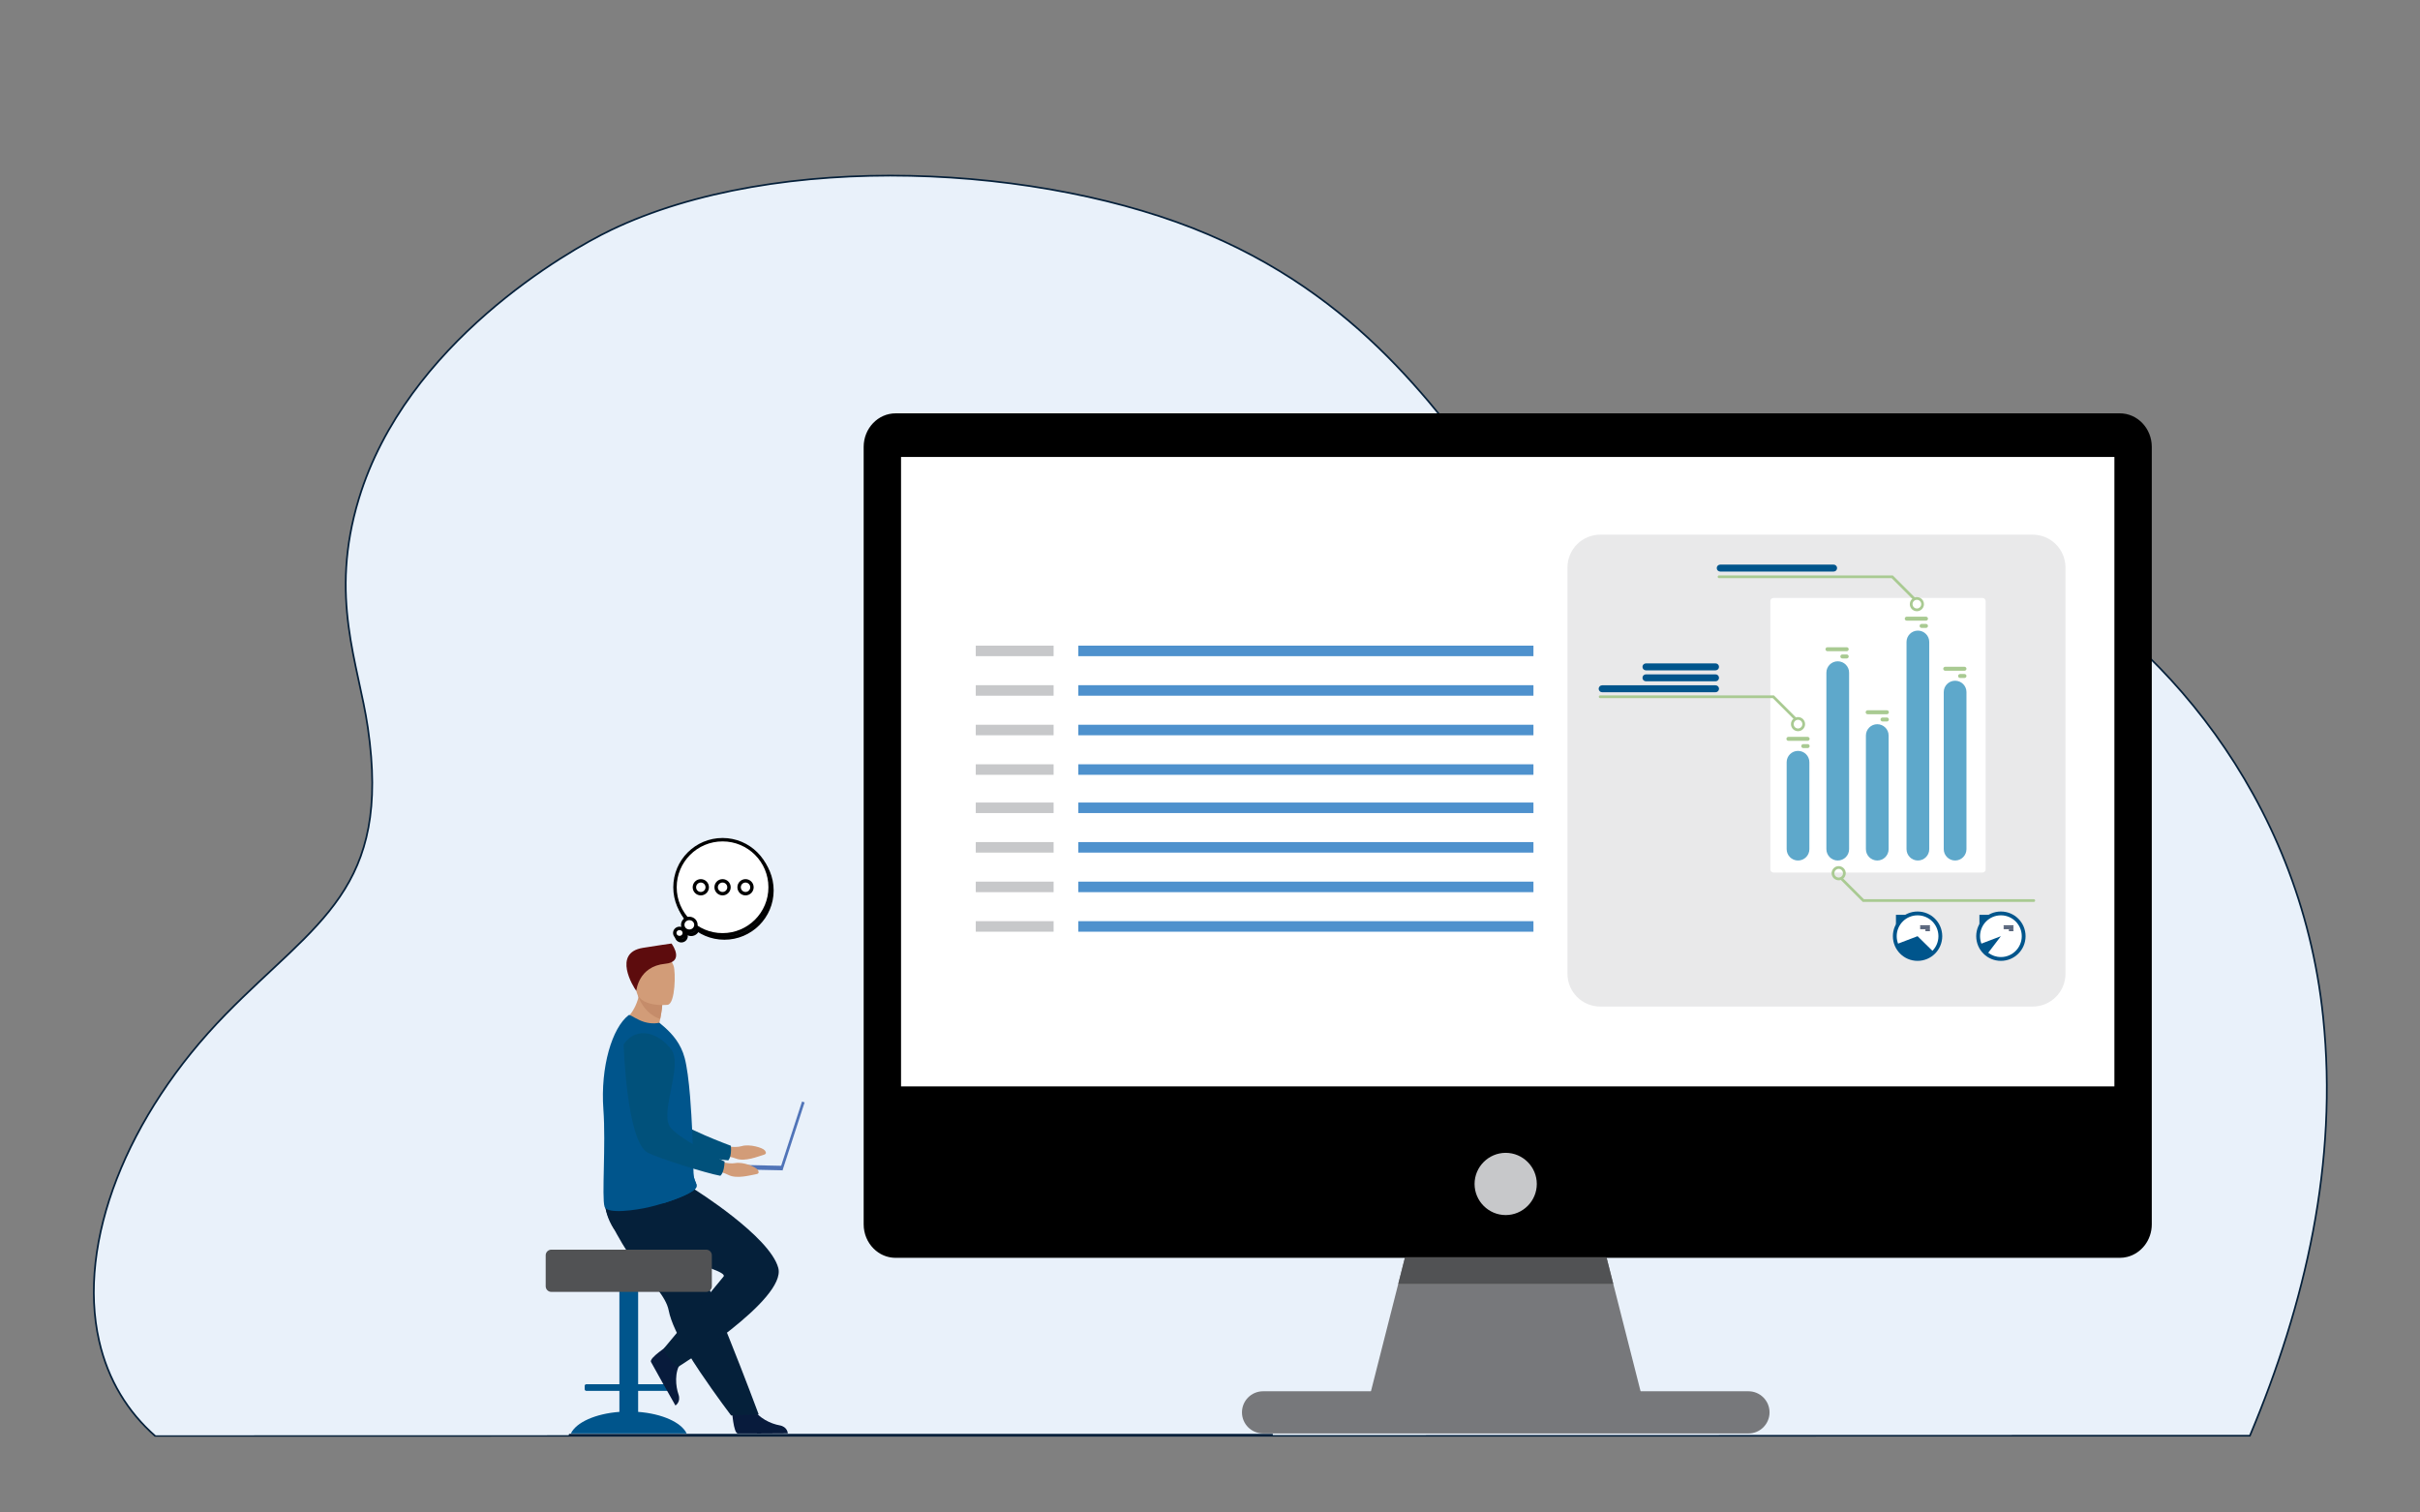 <?xml version="1.0" encoding="utf-8"?>
<!-- Generator: Adobe Illustrator 27.2.0, SVG Export Plug-In . SVG Version: 6.00 Build 0)  -->
<svg version="1.1" id="Layer_1" xmlns="http://www.w3.org/2000/svg" xmlns:xlink="http://www.w3.org/1999/xlink" x="0px" y="0px"
	 viewBox="0 0 2880 1800" style="enable-background:new 0 0 2880 1800;" xml:space="preserve">
<rect x="0" y="0" width="2880" height="1800" fill="#808080" stroke="none"/>
<style type="text/css">
	.st0{fill:#E9F1FA;stroke:#05203A;stroke-width:2.037;stroke-miterlimit:10;}
	.st1{fill:#77787B;}
	.st2{fill:#515254;}
	.st3{fill:#C7C8CA;}
	.st4{fill:#FFFFFF;}
	.st5{fill:#081B3C;}
	.st6{fill:#D29C78;}
	.st7{fill:#01517B;}
	.st8{fill:#00558C;}
	.st9{fill:#05203A;}
	.st10{fill:#C58C6A;}
	.st11{fill:#5D0C0D;}
	.st12{fill:#5074B8;}
	.st13{fill:#E9E9EA;}
	.st14{fill:#5EA8CB;}
	.st15{fill:#A9CA92;}
	.st16{fill:#4E91CD;}
	.st17{fill:#263238;stroke:#000000;stroke-width:4.073;stroke-miterlimit:10;}
	.st18{fill:#FFFFFF;stroke:#000000;stroke-width:4.073;stroke-linecap:round;stroke-linejoin:round;stroke-miterlimit:10;}
</style>
<g>
	<path class="st0" d="M2677.56,1708.64c0,0-2492.74,0.44-2492.87,0.34c-32.52-28.61-56.02-66.37-66.67-113.01
		c-26.82-117.29,32.75-268.48,150.67-388.95c108.42-110.76,197.28-148.24,169.08-341.13c-11.14-76.27-46.46-154.69-10.7-272.32
		c56.38-185.45,248.53-295.07,299.53-319.56c199.21-95.77,515.59-78.62,711.52,5.09c0.03,0.03,0.07,0.04,0.11,0.05
		c195.91,83.73,281.67,226.73,353.53,314.43c32.31,39.54,65.13,72.25,106.35,75.36c60.18,4.52,146.02-33.04,250.36-44.14
		c77.88-8.28,165.92-1.78,260.89,48.16c157.39,81.7,328.07,273.27,355.33,537.27C2782.74,1383.54,2743.76,1550.97,2677.56,1708.64z"
		/>
	<g>
		<polygon class="st1" points="1955.39,1667.4 1628.58,1667.4 1664.07,1527.83 1672.12,1496.18 1687.74,1434.89 1896.22,1434.89 
			1911.84,1496.18 1919.89,1527.83 		"/>
		<path d="M2560.8,531.8v925.23c0,18.82-12.43,34.62-29.22,38.81c-2.84,0.72-5.81,1.08-8.82,1.08H1065.87
			c-7.52,0-14.54-2.3-20.44-6.21c-2.16-1.49-4.19-3.15-6.03-5.04c-7.11-7.2-11.57-17.38-11.57-28.63V531.8
			c0-21.97,17.02-39.89,38.04-39.89h1456.88C2543.78,491.91,2560.8,509.83,2560.8,531.8z"/>
		<polygon class="st2" points="1919.89,1527.83 1664.07,1527.83 1672.12,1496.18 1911.84,1496.18 		"/>
		<path class="st1" d="M2080.8,1705.95h-577.65c-13.86,0-25.1-11.24-25.1-25.1l0,0c0-13.86,11.24-25.1,25.1-25.1h577.65
			c13.86,0,25.1,11.24,25.1,25.1l0,0C2105.89,1694.72,2094.66,1705.95,2080.8,1705.95z"/>
		<path class="st3" d="M1791.89,1446.05L1791.89,1446.05c-20.37,0-37.03-16.66-37.03-37.03l0,0c0-20.37,16.66-37.03,37.03-37.03l0,0
			c20.37,0,37.03,16.66,37.03,37.03l0,0C1828.92,1429.39,1812.26,1446.05,1791.89,1446.05z"/>
		<rect x="1072.31" y="543.83" class="st4" width="1444" height="749.1"/>
	</g>
	<g>
		<g>
			<path class="st5" d="M871.14,1678.6c0,0,1.68,27.04,6.91,27.43c0.7,0.05,26.53,0.05,26.53,0.05l32.98-0.19
				c0,0-0.22-7.95-9.86-9.63c-9.64-1.68-25.78-8.46-31.62-21.2C889.94,1661.66,871.14,1678.6,871.14,1678.6z"/>
			<g>
				<path class="st6" d="M859.25,1363.04c0,0,14.37,3.69,23.5,0.94c9.13-2.75,24.86,1.77,27.39,5.1c2.53,3.33,1.6,4.65-2.92,5.8
					c-4.52,1.15-20.52,7.98-31.04,4.02c-10.52-3.95-24.24-4.09-24.24-4.09L859.25,1363.04z"/>
				<path class="st7" d="M735.06,1238.22c0,0,16.14,114.72,42.87,125c13.19,5.07,71.47,16.56,88.72,17.72c0,0,4.22-3.43,3.19-17.37
					c0,0-61.07-22.42-69.74-34.61c-12.91-18.15,8.02-74.13-8.19-91.17C775.72,1220.74,748.43,1213.42,735.06,1238.22z"/>
			</g>
			<path class="st8" d="M737.13,1680.27v-25.01h-39.38c-1.06,0-1.93-0.87-1.93-1.93v-4.01c0-1.06,0.87-1.93,1.93-1.93h39.38v-142.39
				c0-4,3.27-7.26,7.26-7.26h7.79c4,0,7.26,3.27,7.26,7.26v142.39h39.38c1.06,0,1.93,0.87,1.93,1.93v4.01
				c0,1.06-0.87,1.93-1.93,1.93h-39.38v25.01c28.49,2.15,51.32,12.41,57.73,25.67H679.4
				C685.8,1692.68,708.63,1682.42,737.13,1680.27z"/>
			<path class="st9" d="M740.5,1479.93c4.71,7.99,10.15,15.47,15.77,22.56c17.35,21.9,36.23,39.96,39.52,57.03
				c0.65,3.4,1.69,7.07,3.05,10.93c1.37,3.91,3.07,8.02,5.03,12.27c7.36,15.99,18.37,33.91,29.36,50.2
				c19,28.16,36.87,51.65,36.87,51.65l32.77-1.4c-1.31-3.28-15.6-42.16-34.72-89.67c-7.76-19.29-16.02-39.8-23.99-59.59
				c-1.06-2.64-2.12-5.27-3.17-7.88c-2.44-6.05-4.83-12.01-7.17-17.82c-17.95-44.61-32.25-80.14-32.25-80.14s-71.75-27.18-79.2-9.57
				C716.23,1433.02,721.23,1447.25,740.5,1479.93z"/>
			<path class="st5" d="M795.26,1601.36c0,0-22.79,14.65-20.58,19.4c0.29,0.63,12.89,23.19,12.89,23.19l16.25,28.71
				c0,0,6.83-4.06,3.6-13.3c-3.23-9.24-5.18-26.63,3.09-37.94C819.22,1609.51,795.26,1601.36,795.26,1601.36z"/>
			<path class="st9" d="M826.1,1415.17c0,0,90.06,56.1,100.12,93.8c10.05,37.7-119.81,118.13-119.81,118.13
				s-14.24-12.57-16.76-21.78c0,0,58.7-70.32,71.43-86.09c7.82-9.68-115.62-33.52-130.7-56.97c-15.08-23.46-9.68-43.2-9.68-43.2
				L826.1,1415.17z"/>
			<path class="st2" d="M656.12,1487.21h184.33c3.69,0,6.7,3.02,6.7,6.7v36.86c0,3.69-3.02,6.7-6.7,6.7H656.12
				c-3.69,0-6.7-3.02-6.7-6.7v-36.86C649.42,1490.22,652.44,1487.21,656.12,1487.21z"/>
			<path class="st6" d="M784.45,1218.56c8.85,5.48,13.72,12.43,13.72,12.43c-21.58,5.58-57.34-14.41-57.34-14.41
				s13.89-9.33,19.03-29.84c0.26-1.03,0.5-2.1,0.71-3.18c0.67-3.45,1.09-7.19,1.17-11.23l9.91,8.88l16.48,14.77
				c0,0-0.37,6.13-2.44,16.67C785.33,1214.48,784.92,1216.46,784.45,1218.56z"/>
			<path class="st8" d="M718.08,1320.35c3.09,41.57-2.11,104.76,1.4,115.71c3.03,9.45,38.63,3.86,52.4,0.7
				c5.09-1.17,11.26-2.83,17.64-4.81c17.77-5.5,37.14-13.36,39.22-19.2c0.08-0.23,0.15-0.45,0.19-0.67
				c0.19-0.85,0.15-1.64-0.04-2.45c-0.69-2.97-3.36-6.19-3.68-13.55c-0.35-8.22-0.3-17.9-0.61-28.31c-0.02-1.17-0.03-2.45-0.16-3.62
				l-0.01-0.43c0-0.22-0.01-0.44-0.02-0.67c-0.3-11.61-0.91-23.81-1.61-35.92c-0.45-7.6-0.96-15.13-1.56-22.34
				c-1.55-18.62-3.64-35.18-6.4-45.65c-4.52-17.06-14.48-28.19-23.55-36.35l-6.56-5.63c-7.32,1.6-15.97,0.54-23.8-3.17
				c-8.47-4.02-11.4-6.91-12.87-5.82C728.5,1223.28,714.43,1269.53,718.08,1320.35z"/>
			<path class="st8" d="M789.41,1432.03c17.77-5.5,37.14-13.36,39.22-19.2c0.08-0.23,0.15-0.45,0.19-0.67
				c-0.01-0.82-0.02-1.63-0.04-2.45c-0.69-2.97-3.36-6.19-3.68-13.55c-0.35-8.22-0.3-17.9-0.61-28.31
				c-0.02-1.17-0.03-2.45-0.16-3.62l-0.01-0.43c-0.01-0.22-0.01-0.44-0.02-0.67l-67.14-30.45
				C757.18,1332.7,753.31,1386.81,789.41,1432.03z"/>
			<path class="st10" d="M788.13,1195.98c0,0-0.37,6.13-2.44,16.67c-16.09-5.2-23.39-19.74-25.83-25.9
				c-0.69-1.74-0.99-2.82-0.99-2.82s0.62-0.14,1.7-0.36c2.26-0.48,6.52-1.38,11.08-2.35L788.13,1195.98z"/>
			<path class="st6" d="M794.64,1195.82c0,0-35.36,3.99-37.5-18.07c-2.14-22.06-8.15-36.4,14.33-39.88
				c22.48-3.48,27.7,4.51,30.2,11.7C804.18,1156.76,803.78,1194.21,794.64,1195.82z"/>
			<path class="st11" d="M757.29,1179.27c0,0,2.24-29.28,34.43-32.31c22.04-2.08,9.75-21.05,7.4-24.08c0,0-16.89,2.32-34.2,5.18
				C728.58,1134.06,753.72,1174.71,757.29,1179.27z"/>
			<g>
				
					<rect x="941.53" y="1309.17" transform="matrix(-0.951 -0.309 0.309 -0.951 1422.092 2928.941)" class="st12" width="3.25" height="85.21"/>
				
					<rect x="842.18" y="1386.5" transform="matrix(-1 -0.021 0.021 -1 1743.913 2796.964)" class="st12" width="89.42" height="5.35"/>
			</g>
			<g>
				<path class="st6" d="M851.85,1380.68c0,0,13.87,5.25,23.26,3.52c9.38-1.73,24.51,4.5,26.66,8.09s1.08,4.8-3.54,5.45
					c-4.62,0.64-21.28,5.67-31.3,0.58c-10.02-5.09-23.64-6.74-23.64-6.74L851.85,1380.68z"/>
				<path class="st7" d="M742.19,1242.93c0,0,3.4,115.81,28.83,128.96c12.55,6.49,69.21,24.34,86.22,27.39c0,0,4.58-2.94,5.09-16.92
					c0,0-58.22-29.01-65.5-42.09c-10.83-19.46,16.14-72.79,1.92-91.52C784.52,1230.04,758.2,1219.75,742.19,1242.93z"/>
			</g>
		</g>
		<g>
			<path class="st13" d="M1904.48,1197.91h514.53c21.58,0,39.07-17.49,39.07-39.07V675.37c0-21.58-17.49-39.07-39.07-39.07h-514.53
				c-21.58,0-39.07,17.49-39.07,39.07v483.47C1865.41,1180.42,1882.9,1197.91,1904.48,1197.91z"/>
			<path class="st4" d="M2110.62,1038.42h248.68c2.09,0,3.78-1.69,3.78-3.78V715.43c0-2.09-1.69-3.78-3.78-3.78h-248.68
				c-2.09,0-3.78,1.69-3.78,3.78v319.21C2106.84,1036.73,2108.53,1038.42,2110.62,1038.42z"/>
			<g>
				<path class="st14" d="M2326.74,1024.08L2326.74,1024.08c-7.47,0-13.52-6.05-13.52-13.52V823.65c0-7.47,6.05-13.52,13.52-13.52
					l0,0c7.47,0,13.52,6.05,13.52,13.52v186.92C2340.25,1018.03,2334.2,1024.08,2326.74,1024.08z"/>
				<path class="st14" d="M2282.44,1024.08L2282.44,1024.08c-7.47,0-13.52-6.05-13.52-13.52V764.01c0-7.47,6.05-13.52,13.52-13.52
					l0,0c7.47,0,13.52,6.05,13.52,13.52v246.55C2295.96,1018.03,2289.91,1024.08,2282.44,1024.08z"/>
				<path class="st14" d="M2234.1,1024.08L2234.1,1024.08c-7.47,0-13.52-6.05-13.52-13.52V875.39c0-7.47,6.05-13.52,13.52-13.52l0,0
					c7.47,0,13.52,6.05,13.52,13.52v135.17C2247.62,1018.03,2241.57,1024.08,2234.1,1024.08z"/>
				<path class="st14" d="M2187.07,1024.08L2187.07,1024.08c-7.47,0-13.52-6.05-13.52-13.52V800.53c0-7.47,6.05-13.52,13.52-13.52
					l0,0c7.47,0,13.52,6.05,13.52,13.52v210.03C2200.59,1018.03,2194.54,1024.08,2187.07,1024.08z"/>
				<path class="st14" d="M2153.31,907.14v103.43c0,7.47-6.05,13.52-13.52,13.52l0,0c-7.47,0-13.52-6.05-13.52-13.52V907.14
					c0-7.47,6.05-13.52,13.52-13.52l0,0C2147.26,893.62,2153.31,899.67,2153.31,907.14z"/>
			</g>
			<g>
				<path class="st15" d="M2174.84,770.27h22.9c1.3,0,2.37,1.07,2.37,2.37c0,1.3-1.07,2.37-2.37,2.37h-22.9
					c-1.3,0-2.37-1.07-2.37-2.37C2172.47,771.34,2173.53,770.27,2174.84,770.27z"/>
				<path class="st15" d="M2192.52,778.89h5.22c1.3,0,2.37,1.07,2.37,2.37c0,1.3-1.07,2.37-2.37,2.37h-5.22
					c-1.3,0-2.37-1.07-2.37-2.37C2190.15,779.96,2191.22,778.89,2192.52,778.89z"/>
				<path class="st15" d="M2269.19,733.91h22.9c1.3,0,2.37,1.07,2.37,2.37c0,1.3-1.07,2.37-2.37,2.37h-22.9
					c-1.3,0-2.37-1.07-2.37-2.37C2266.82,734.98,2267.89,733.91,2269.19,733.91z"/>
				<path class="st15" d="M2286.87,742.53h5.21c1.3,0,2.37,1.07,2.37,2.37l0,0c0,1.3-1.07,2.37-2.37,2.37h-5.21
					c-1.3,0-2.37-1.07-2.37-2.37l0,0C2284.51,743.6,2285.57,742.53,2286.87,742.53z"/>
				<path class="st15" d="M2314.99,793.51h22.9c1.3,0,2.37,1.07,2.37,2.37s-1.07,2.37-2.37,2.37h-22.9c-1.3,0-2.37-1.07-2.37-2.37
					S2313.69,793.51,2314.99,793.51z"/>
				<path class="st15" d="M2332.67,802.13h5.22c1.3,0,2.37,1.07,2.37,2.37l0,0c0,1.3-1.07,2.37-2.37,2.37h-5.22
					c-1.3,0-2.37-1.07-2.37-2.37l0,0C2330.3,803.2,2331.37,802.13,2332.67,802.13z"/>
				<path class="st15" d="M2222.66,845.28h22.9c1.3,0,2.37,1.07,2.37,2.37c0,1.3-1.07,2.37-2.37,2.37h-22.9
					c-1.3,0-2.37-1.07-2.37-2.37C2220.29,846.34,2221.35,845.28,2222.66,845.28z"/>
				<path class="st15" d="M2240.34,853.9h5.21c1.3,0,2.37,1.07,2.37,2.37l0,0c0,1.3-1.07,2.37-2.37,2.37h-5.21
					c-1.3,0-2.37-1.07-2.37-2.37l0,0C2237.97,854.96,2239.04,853.9,2240.34,853.9z"/>
				<path class="st15" d="M2128.35,876.93h22.9c1.3,0,2.37,1.07,2.37,2.37c0,1.3-1.07,2.37-2.37,2.37h-22.9
					c-1.3,0-2.37-1.07-2.37-2.37C2125.98,878,2127.04,876.93,2128.35,876.93z"/>
				<path class="st15" d="M2146.03,885.55h5.22c1.3,0,2.37,1.07,2.37,2.37c0,1.3-1.07,2.37-2.37,2.37h-5.22
					c-1.3,0-2.37-1.07-2.37-2.37C2143.66,886.62,2144.73,885.55,2146.03,885.55z"/>
			</g>
			<g>
				<path class="st15" d="M2139.8,853.36c-0.88,0-1.72,0.13-2.52,0.39c-1.1,0.34-2.11,0.91-2.96,1.65c-1.8,1.54-2.94,3.83-2.94,6.38
					c0,4.64,3.78,8.41,8.42,8.41c4.64,0,8.41-3.77,8.41-8.41C2148.21,857.14,2144.43,853.36,2139.8,853.36z M2139.8,866.93
					c-2.84,0-5.16-2.31-5.16-5.15c0-2.84,2.31-5.16,5.16-5.16c2.84,0,5.16,2.31,5.16,5.16
					C2144.95,864.62,2142.64,866.93,2139.8,866.93z"/>
				<path class="st15" d="M2136.21,856.62c-0.42,0-0.83-0.16-1.15-0.48l-25.29-25.29h-205.43c-0.9,0-1.63-0.73-1.63-1.63
					c0-0.9,0.73-1.63,1.63-1.63h206.78l26.24,26.24c0.64,0.64,0.64,1.67,0,2.3C2137.05,856.46,2136.63,856.62,2136.21,856.62z"/>
			</g>
			<g>
				<path class="st15" d="M2196.56,1038.42c-0.4-4.28-4-7.64-8.38-7.64c-4.38,0-7.98,3.36-8.38,7.64c-0.02,0.26-0.04,0.52-0.04,0.78
					c0,4.64,3.77,8.41,8.42,8.41c0.88,0,1.72-0.13,2.52-0.39c1.1-0.35,2.1-0.91,2.96-1.65c1.8-1.54,2.94-3.83,2.94-6.38
					C2196.6,1038.94,2196.58,1038.68,2196.56,1038.42z M2183.03,1039.2c0-0.27,0.02-0.53,0.06-0.78c0.38-2.47,2.52-4.38,5.1-4.38
					c2.58,0,4.72,1.91,5.09,4.38c0.04,0.26,0.06,0.52,0.06,0.78c0,2.84-2.31,5.15-5.15,5.15S2183.03,1042.05,2183.03,1039.2z"/>
				<path class="st15" d="M2420.38,1073.38h-203.52l-26.24-26.24c-0.64-0.64-0.64-1.67,0-2.3c0.64-0.64,1.67-0.64,2.3,0l25.29,25.29
					h202.17c0.9,0,1.63,0.73,1.63,1.63S2421.28,1073.38,2420.38,1073.38z"/>
			</g>
			<g>
				<path class="st15" d="M2285.38,711.66c-1.22-0.69-2.63-1.08-4.12-1.08c-0.88,0-1.72,0.13-2.52,0.39c-0.56,0.18-1.1,0.41-1.6,0.7
					c-0.49,0.27-0.94,0.59-1.36,0.95c-1.8,1.54-2.94,3.83-2.94,6.38c0,4.64,3.78,8.42,8.42,8.42c4.64,0,8.42-3.77,8.42-8.42
					C2289.68,715.84,2287.94,713.09,2285.38,711.66z M2281.26,724.14c-2.84,0-5.16-2.31-5.16-5.16s2.31-5.15,5.16-5.15
					c2.84,0,5.16,2.31,5.16,5.15S2284.1,724.14,2281.26,724.14z"/>
				<path class="st15" d="M2277.68,713.83c-0.42,0-0.83-0.16-1.15-0.48l-25.29-25.29h-205.43c-0.9,0-1.63-0.73-1.63-1.63
					c0-0.9,0.73-1.63,1.63-1.63h206.78l26.24,26.24c0.64,0.64,0.64,1.67,0,2.3C2278.51,713.67,2278.09,713.83,2277.68,713.83z"/>
			</g>
			<path class="st8" d="M2041.64,823.83h-134.96c-2.28,0-4.13-1.85-4.13-4.13l0,0c0-2.28,1.85-4.13,4.13-4.13h134.96
				c2.28,0,4.13,1.85,4.13,4.13l0,0C2045.76,821.98,2043.92,823.83,2041.64,823.83z"/>
			<path class="st8" d="M2041.64,810.8h-82.84c-2.28,0-4.13-1.85-4.13-4.13l0,0c0-2.28,1.85-4.13,4.13-4.13h82.84
				c2.28,0,4.13,1.85,4.13,4.13l0,0C2045.76,808.96,2043.92,810.8,2041.64,810.8z"/>
			<path class="st8" d="M2041.64,797.77h-82.84c-2.28,0-4.13-1.85-4.13-4.13l0,0c0-2.28,1.85-4.13,4.13-4.13h82.84
				c2.28,0,4.13,1.85,4.13,4.13l0,0C2045.76,795.93,2043.92,797.77,2041.64,797.77z"/>
			<path class="st8" d="M2182.16,680.2H2047.2c-2.28,0-4.13-1.85-4.13-4.13l0,0c0-2.28,1.85-4.13,4.13-4.13h134.96
				c2.28,0,4.13,1.85,4.13,4.13l0,0C2186.28,678.35,2184.44,680.2,2182.16,680.2z"/>
			<g>
				<g>
					<path class="st8" d="M2311.43,1114.15c0-16.22-13.15-29.37-29.37-29.37c-16.22,0-29.37,13.15-29.37,29.37
						c0,16.22,13.15,29.37,29.37,29.37C2298.28,1143.52,2311.43,1130.37,2311.43,1114.15z"/>
					<path class="st4" d="M2282.06,1089.32c13.71,0,24.83,11.12,24.83,24.83c0,6.79-2.72,12.93-7.13,17.41l-17.69-17.41l-23.2,8.85
						c-1.05-2.75-1.63-5.73-1.63-8.85C2257.23,1100.44,2268.35,1089.32,2282.06,1089.32z"/>
					<g>
						<path class="st5" d="M2285.68,1101.54h10.57c0.42,0,0.76,0.34,0.76,0.76l0,0c0,0.41-0.34,0.75-0.76,0.75h-10.57
							c-0.41,0-0.75-0.34-0.75-0.75l0,0C2284.93,1101.88,2285.27,1101.54,2285.68,1101.54z"/>
						<path class="st5" d="M2285.68,1103.93h10.57c0.42,0,0.76,0.34,0.76,0.76s-0.34,0.76-0.76,0.76h-10.57
							c-0.41,0-0.75-0.34-0.75-0.76S2285.27,1103.93,2285.68,1103.93z"/>
						<path class="st5" d="M2291.89,1106.32h4.36c0.42,0,0.76,0.34,0.76,0.75c0,0.42-0.34,0.76-0.76,0.76h-4.36
							c-0.42,0-0.75-0.34-0.75-0.76C2291.13,1106.66,2291.47,1106.32,2291.89,1106.32z"/>
					</g>
				</g>
				<polygon class="st8" points="2256.34,1100.36 2267.96,1088.75 2256.34,1088.75 				"/>
			</g>
			<g>
				<g>
					<path class="st8" d="M2410.6,1114.15c0-16.22-13.15-29.37-29.37-29.37s-29.37,13.15-29.37,29.37
						c0,16.22,13.15,29.37,29.37,29.37S2410.6,1130.37,2410.6,1114.15z"/>
					<path class="st4" d="M2356.41,1114.15c0-13.71,11.11-24.83,24.82-24.83c13.71,0,24.83,11.12,24.83,24.83
						c0,13.71-11.11,24.83-24.83,24.83c-5.66,0-10.88-1.89-15.06-5.09l15.06-19.74l-23.2,8.85
						C2356.99,1120.25,2356.41,1117.27,2356.41,1114.15z"/>
					<g>
						<path class="st5" d="M2385.07,1101.54h10.57c0.41,0,0.75,0.34,0.75,0.76l0,0c0,0.41-0.34,0.75-0.75,0.75h-10.57
							c-0.41,0-0.75-0.34-0.75-0.75l0,0C2384.31,1101.88,2384.65,1101.54,2385.07,1101.54z"/>
						<path class="st5" d="M2385.07,1103.93h10.57c0.41,0,0.75,0.34,0.75,0.76s-0.34,0.76-0.75,0.76h-10.57
							c-0.41,0-0.75-0.34-0.75-0.76S2384.65,1103.93,2385.07,1103.93z"/>
						<path class="st5" d="M2391.27,1106.32h4.36c0.41,0,0.75,0.34,0.75,0.75c0,0.42-0.34,0.76-0.75,0.76h-4.36
							c-0.42,0-0.75-0.34-0.75-0.76C2390.52,1106.66,2390.85,1106.32,2391.27,1106.32z"/>
					</g>
				</g>
				<polygon class="st8" points="2355.68,1100.36 2367.3,1088.75 2355.68,1088.75 				"/>
			</g>
		</g>
		<path class="st9" d="M1514.73,1706.4v2.6H678.09c-0.72,0-1.3-0.59-1.3-1.3c0-0.36,0.15-0.69,0.38-0.92
			c0.23-0.24,0.56-0.38,0.92-0.38H1514.73z"/>
	</g>
</g>
<g>
	<rect x="1161.24" y="768.38" class="st3" width="92.64" height="12.53"/>
	<rect x="1283.22" y="768.38" class="st16" width="541.71" height="12.53"/>
	<rect x="1161.24" y="815.44" class="st3" width="92.64" height="12.53"/>
	<rect x="1283.22" y="815.44" class="st16" width="541.71" height="12.53"/>
	<rect x="1161.24" y="862.51" class="st3" width="92.64" height="12.53"/>
	<rect x="1283.22" y="862.51" class="st16" width="541.71" height="12.53"/>
	<rect x="1161.24" y="909.57" class="st3" width="92.64" height="12.53"/>
	<rect x="1283.22" y="909.57" class="st16" width="541.71" height="12.53"/>
</g>
<g>
	<rect x="1161.24" y="955.1" class="st3" width="92.64" height="12.53"/>
	<rect x="1283.22" y="955.1" class="st16" width="541.71" height="12.53"/>
	<rect x="1161.24" y="1002.16" class="st3" width="92.64" height="12.53"/>
	<rect x="1283.22" y="1002.16" class="st16" width="541.71" height="12.53"/>
	<rect x="1161.24" y="1049.23" class="st3" width="92.64" height="12.53"/>
	<rect x="1283.22" y="1049.23" class="st16" width="541.71" height="12.53"/>
	<rect x="1161.24" y="1096.29" class="st3" width="92.64" height="12.53"/>
	<rect x="1283.22" y="1096.29" class="st16" width="541.71" height="12.53"/>
</g>
<g>
	<g>
		<circle class="st17" cx="862.07" cy="1059.71" r="56.61"/>
		<ellipse class="st17" cx="822.53" cy="1104.4" rx="7.85" ry="7.58"/>
		<path class="st17" d="M816.52,1114.1c0,3.02-2.54,5.47-5.66,5.47c-3.13,0-5.66-2.45-5.66-5.47s2.54-5.47,5.66-5.47
			C813.99,1108.63,816.52,1111.08,816.52,1114.1z"/>
	</g>
	<g>
		<g>
			<circle class="st18" cx="859.91" cy="1055.92" r="56.61"/>
			<ellipse class="st18" cx="820.36" cy="1100.61" rx="7.85" ry="7.58"/>
			<path class="st18" d="M814.36,1110.31c0,3.02-2.54,5.47-5.66,5.47c-3.13,0-5.66-2.45-5.66-5.47c0-3.02,2.54-5.47,5.66-5.47
				C811.82,1104.84,814.36,1107.29,814.36,1110.31z"/>
		</g>
		<circle class="st18" cx="834.02" cy="1055.92" r="7.64"/>
		<circle class="st18" cx="859.91" cy="1055.92" r="7.64"/>
		<circle class="st18" cx="887.24" cy="1055.92" r="7.64"/>
	</g>
</g>
</svg>
